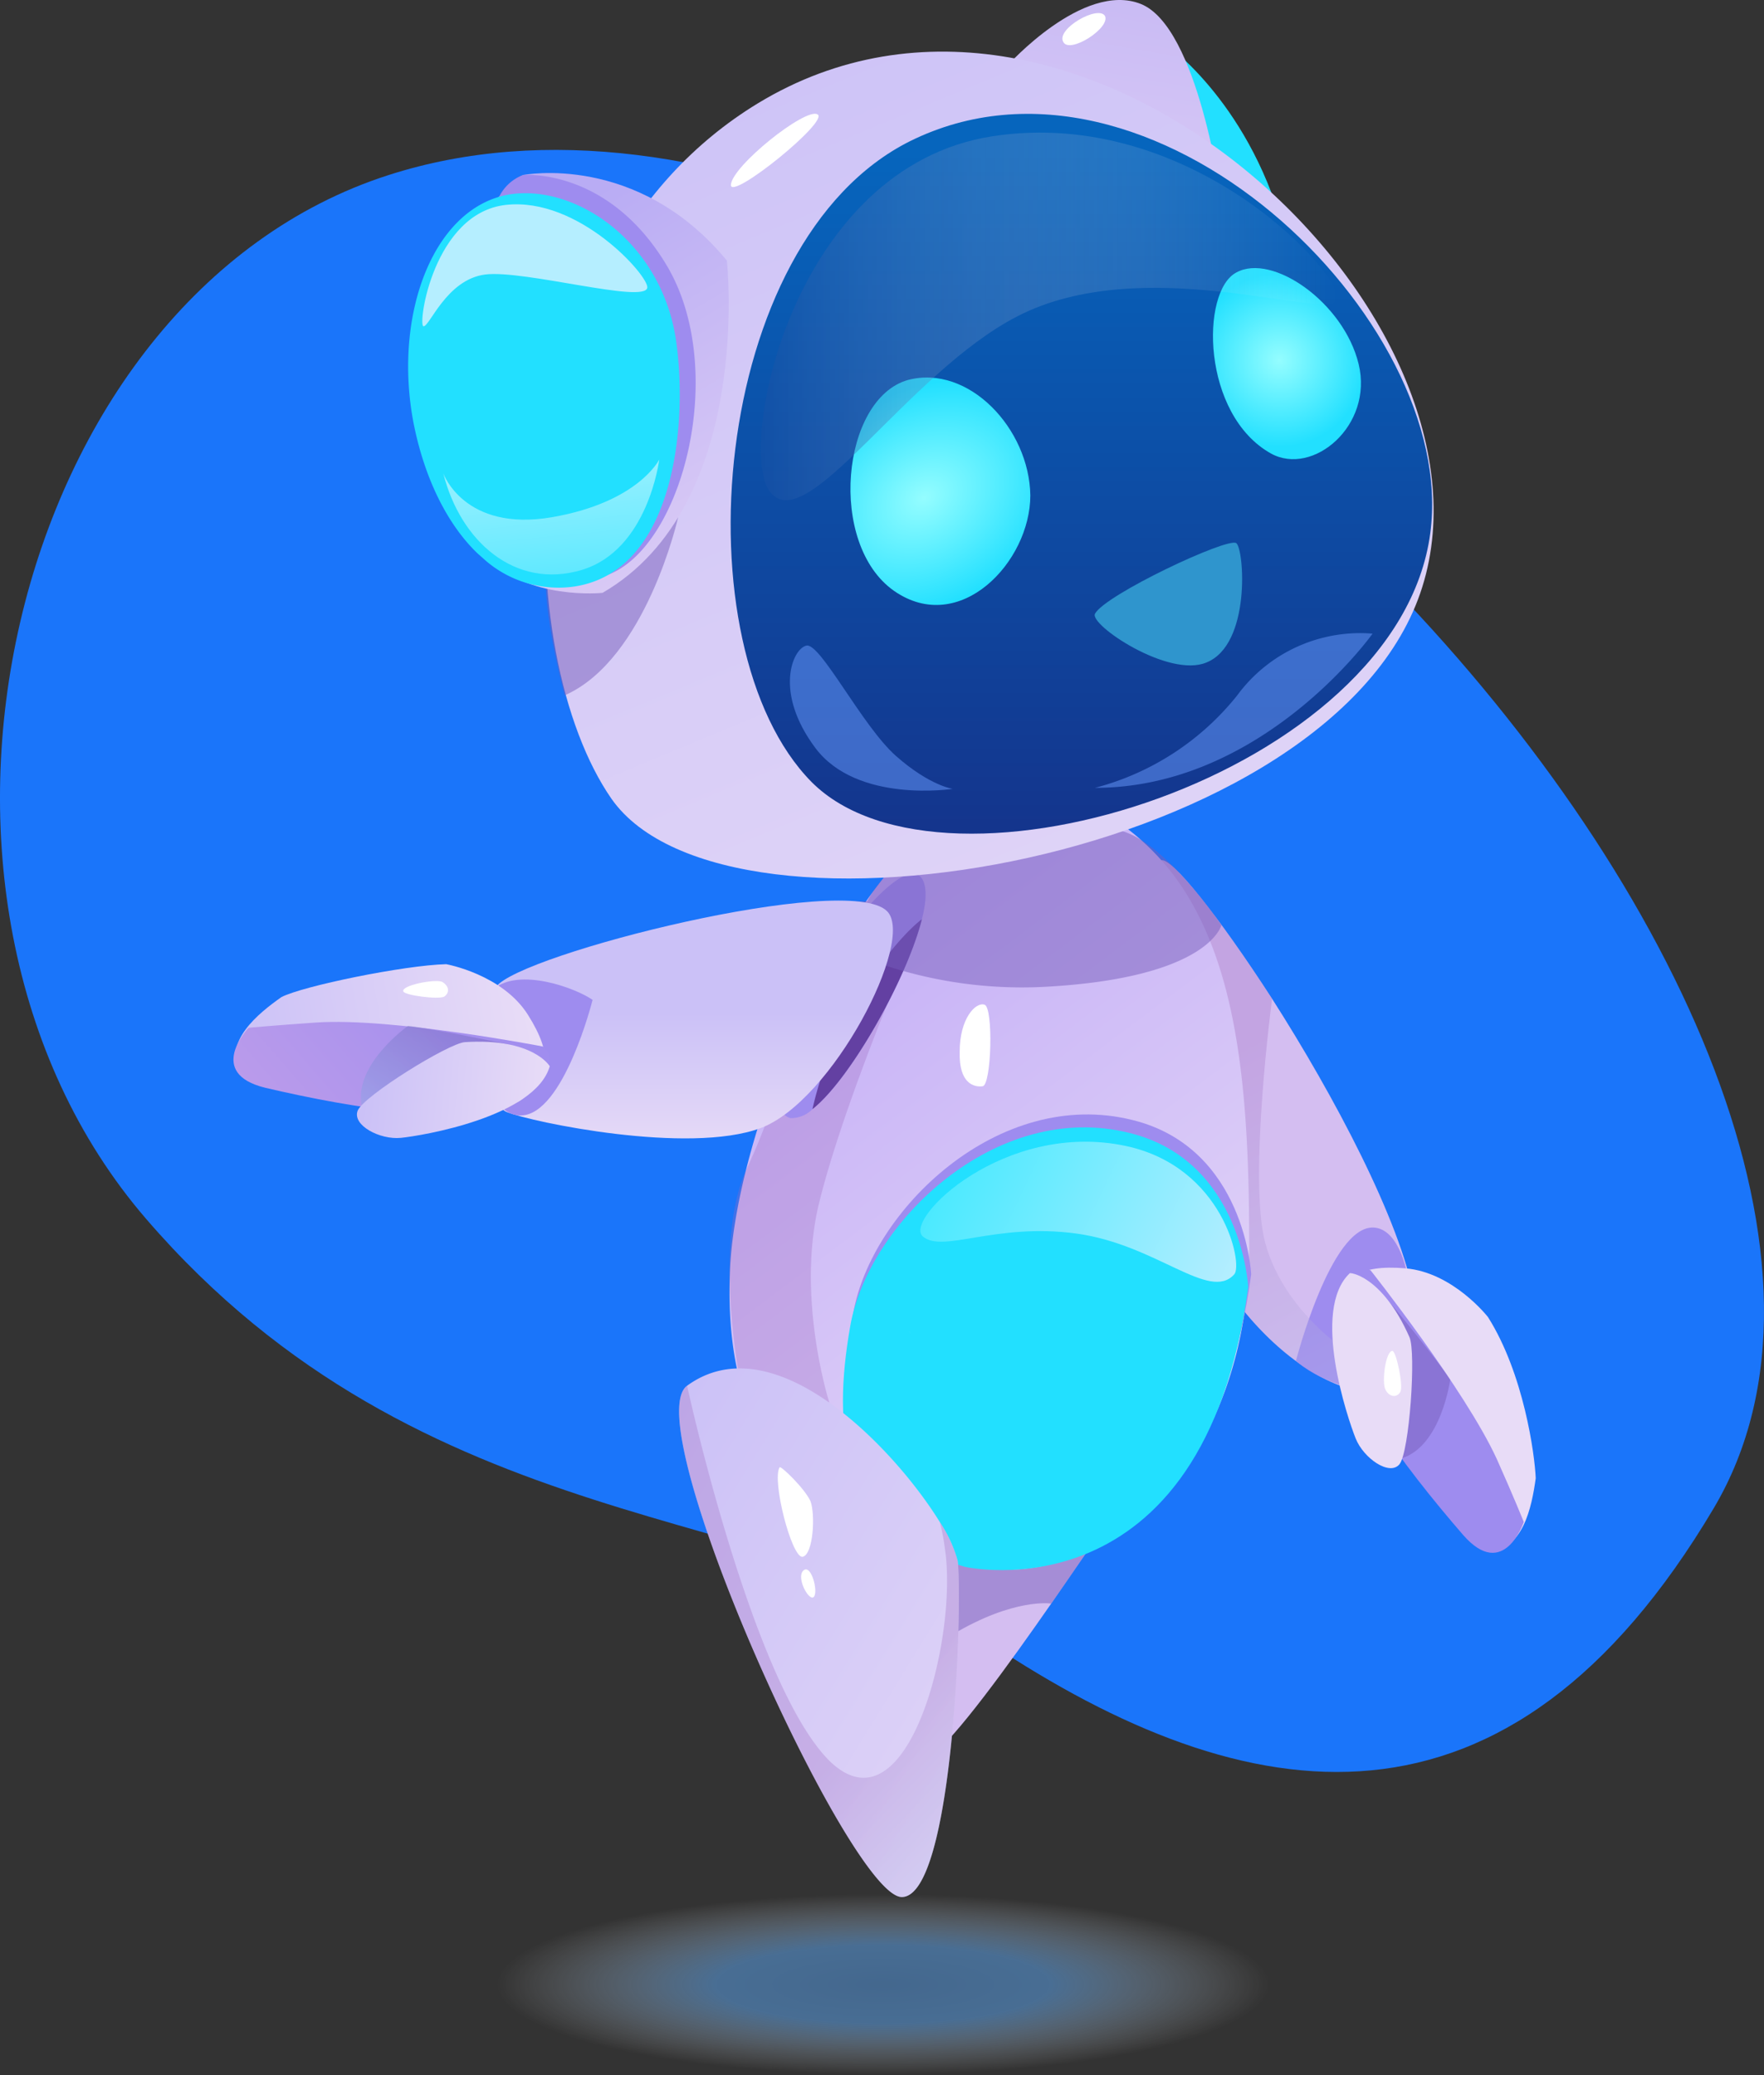 <svg xmlns="http://www.w3.org/2000/svg" xmlns:xlink="http://www.w3.org/1999/xlink" width="177.306" height="208.595" viewBox="0 0 177.306 208.595">
  <rect x="0" y="0" width="177.306" height="208.595" fill="#333333" stroke="none"/>
  <defs>
    <style>
    ellipse#Ellipse_59 {
	transition: all 100ms linear;
}

g#galva {
  transition: all 100ms linear;
  transform-box: fill-box;
}

g#ranka-kaire {
  transition: all 100ms linear;
  transform-box: fill-box;
}

g#koja-kaire {
  transition: all 100ms linear;
  transform-box: fill-box;
}

g#ranka-desine {
  transition: all 100ms linear;
  transform-box: fill-box;
}

g#Group_733 {
transition: all 100ms linear;
}

g#Component_17_20:hover g#ranka-kaire {
	transition: all 100ms linear;
  transform-box: fill-box;
	transform: translate(3px, -15px) rotate(14deg);
}

g#Component_17_20:hover g#ranka-desine {
	transition: all 100ms linear;
  transform-box: fill-box;
	transform: translate(1px, 0px) rotate(-14deg);
}

g#Component_17_20:hover g#galva {
	transition: all 100ms linear;
  transform-box: fill-box;
	transform: translate(7px, -5px) rotate(6deg);
}

g#Component_17_20:hover g#koja-kaire {
	transition: all 100ms linear;
  transform-box: fill-box;
	transform: translate(4px, -2px) rotate(6deg);
}

g#Component_17_20:hover ellipse#Ellipse_59 {
	transition: all 100ms linear;
	ry: 7.6px;
	rx: 33.8px;
}

g#Component_17_20:hover g#Group_733 {
  transition: all 100ms linear;
	transform: translate(-1224.338px, -587px);
}
      .cls-1 {
        fill: #1a75fa;
      }

      .cls-12, .cls-2, .cls-24, .cls-28, .cls-30, .cls-39, .cls-40, .cls-44, .cls-8 {
        opacity: 0.5;
      }

      .cls-2 {
        fill: url(#radial-gradient);
      }

      .cls-3 {
        fill: url(#linear-gradient);
      }

      .cls-4 {
        fill: url(#linear-gradient-2);
      }

      .cls-14, .cls-21, .cls-23, .cls-5 {
        opacity: 0.3;
      }

      .cls-5 {
        fill: url(#linear-gradient-3);
      }

      .cls-6 {
        fill: url(#linear-gradient-4);
      }

      .cls-7 {
        fill: url(#linear-gradient-5);
      }

      .cls-8 {
        fill: url(#linear-gradient-6);
      }

      .cls-9 {
        fill: url(#linear-gradient-7);
      }

      .cls-10 {
        fill: #fff;
      }

      .cls-11 {
        fill: url(#linear-gradient-8);
      }

      .cls-12 {
        fill: url(#linear-gradient-9);
      }

      .cls-13 {
        fill: url(#linear-gradient-10);
      }

      .cls-14 {
        fill: url(#linear-gradient-11);
      }

      .cls-15 {
        fill: url(#linear-gradient-12);
      }

      .cls-16 {
        fill: url(#radial-gradient-2);
      }

      .cls-17 {
        fill: url(#linear-gradient-13);
      }

      .cls-18 {
        fill: #6340a2;
      }

      .cls-19, .cls-20, .cls-34, .cls-35 {
        opacity: 0.72;
      }

      .cls-19 {
        fill: url(#linear-gradient-14);
      }

      .cls-20 {
        fill: url(#linear-gradient-15);
      }

      .cls-21 {
        fill: url(#linear-gradient-16);
      }

      .cls-22 {
        fill: url(#linear-gradient-17);
      }

      .cls-23 {
        fill: url(#linear-gradient-18);
      }

      .cls-24 {
        fill: url(#linear-gradient-19);
      }

      .cls-25 {
        fill: url(#radial-gradient-3);
      }

      .cls-26 {
        fill: url(#linear-gradient-20);
      }

      .cls-27 {
        fill: url(#linear-gradient-21);
      }

      .cls-28 {
        fill: url(#linear-gradient-22);
      }

      .cls-29 {
        fill: url(#linear-gradient-23);
      }

      .cls-30 {
        fill: url(#linear-gradient-24);
      }

      .cls-31 {
        fill: url(#linear-gradient-25);
      }

      .cls-32 {
        fill: url(#linear-gradient-26);
      }

      .cls-33 {
        fill: url(#radial-gradient-4);
      }

      .cls-34 {
        fill: url(#linear-gradient-27);
      }

      .cls-35 {
        fill: url(#linear-gradient-28);
      }

      .cls-36 {
        fill: url(#radial-gradient-5);
      }

      .cls-37 {
        fill: url(#radial-gradient-6);
      }

      .cls-38 {
        fill: #2f95cd;
      }

      .cls-39 {
        fill: url(#linear-gradient-29);
      }

      .cls-40 {
        fill: url(#linear-gradient-30);
      }

      .cls-41 {
        fill: url(#linear-gradient-31);
      }

      .cls-42 {
        fill: url(#linear-gradient-33);
      }

      .cls-43 {
        fill: url(#linear-gradient-34);
      }

      .cls-44 {
        fill: url(#linear-gradient-35);
      }

      .cls-45 {
        fill: url(#linear-gradient-36);
      }
    </style>
    <radialGradient id="radial-gradient" cx="0.5" cy="0.498" r="0.476" gradientTransform="matrix(1, 0, 0, -1.047, 0, 1.02)" gradientUnits="objectBoundingBox">
      <stop offset="0" stop-color="#559dea"/>
      <stop offset="0.431" stop-color="#5ea9f5"/>
      <stop offset="1" stop-color="#fff" stop-opacity="0"/>
    </radialGradient>
    <linearGradient id="linear-gradient" x1="0.404" y1="-5.589" x2="0.61" y2="-4.652" gradientUnits="objectBoundingBox">
      <stop offset="0" stop-color="#cbc1f7"/>
      <stop offset="1" stop-color="#d4bef1"/>
    </linearGradient>
    <linearGradient id="linear-gradient-2" x1="-1.96" y1="-20.786" x2="-2.096" y2="-19.832" gradientUnits="objectBoundingBox">
      <stop offset="0" stop-color="#be9dea"/>
      <stop offset="1" stop-color="#9e8cef"/>
    </linearGradient>
    <linearGradient id="linear-gradient-3" x1="0.681" y1="0.346" x2="1" y2="1.458" gradientUnits="objectBoundingBox">
      <stop offset="0" stop-color="#9d68c2"/>
      <stop offset="1" stop-color="#ccedff"/>
    </linearGradient>
    <linearGradient id="linear-gradient-4" x1="-1.581" y1="-12.685" x2="-1.397" y2="-11.641" gradientUnits="objectBoundingBox">
      <stop offset="0" stop-color="#cbc1f7"/>
      <stop offset="1" stop-color="#e8dcf7"/>
    </linearGradient>
    <linearGradient id="linear-gradient-5" x1="-1.539" y1="-12.607" x2="-1.69" y2="-11.639" xlink:href="#linear-gradient-2"/>
    <linearGradient id="linear-gradient-6" x1="-5.248" y1="-22.287" x2="-5.5" y2="-21.3" gradientUnits="objectBoundingBox">
      <stop offset="0" stop-color="#8da4e5"/>
      <stop offset="1" stop-color="#755cbb"/>
    </linearGradient>
    <linearGradient id="linear-gradient-7" x1="-3.174" y1="-17.978" x2="-2.863" y2="-16.963" xlink:href="#linear-gradient-4"/>
    <linearGradient id="linear-gradient-8" x1="0.106" y1="-12.987" x2="0.534" y2="-12.074" xlink:href="#linear-gradient"/>
    <linearGradient id="linear-gradient-9" x1="0.5" y1="-15.687" x2="0.5" y2="-14.685" xlink:href="#linear-gradient-6"/>
    <linearGradient id="linear-gradient-10" x1="0.227" y1="-0.057" x2="0.763" y2="1.062" gradientUnits="objectBoundingBox">
      <stop offset="0" stop-color="#bfa8f7"/>
      <stop offset="1" stop-color="#e8dcf7"/>
    </linearGradient>
    <linearGradient id="linear-gradient-11" x1="0.075" y1="0.955" x2="-0.105" y2="1.624" xlink:href="#linear-gradient-3"/>
    <linearGradient id="linear-gradient-12" x1="-4.577" y1="-6.955" x2="-3.637" y2="-6.955" xlink:href="#linear-gradient-2"/>
    <radialGradient id="radial-gradient-2" cx="0.375" cy="0.843" r="0.649" gradientTransform="matrix(-1.059, -0.247, 0.27, -0.969, -6.416, -15.528)" gradientUnits="objectBoundingBox">
      <stop offset="0" stop-color="#94fdff"/>
      <stop offset="1" stop-color="#22e0ff"/>
    </radialGradient>
    <linearGradient id="linear-gradient-13" x1="-9.397" y1="-10.448" x2="-8.728" y2="-10.448" gradientUnits="objectBoundingBox">
      <stop offset="0" stop-color="#8879ea"/>
      <stop offset="1" stop-color="#9e8cef"/>
    </linearGradient>
    <linearGradient id="linear-gradient-14" y1="0.5" x2="1" y2="0.77" gradientUnits="objectBoundingBox">
      <stop offset="0" stop-color="#59eeff"/>
      <stop offset="1" stop-color="#eff4ff"/>
    </linearGradient>
    <linearGradient id="linear-gradient-15" x1="-10.589" y1="-79.849" x2="-10.589" y2="-79.064" gradientUnits="objectBoundingBox">
      <stop offset="0" stop-color="#fff" stop-opacity="0.969"/>
      <stop offset="1" stop-color="#fff" stop-opacity="0"/>
    </linearGradient>
    <linearGradient id="linear-gradient-16" x1="0.5" y1="-683.722" x2="0.5" y2="-682.75" xlink:href="#linear-gradient-3"/>
    <linearGradient id="linear-gradient-17" x1="0.5" y1="-0.285" x2="1.683" y2="1" xlink:href="#linear-gradient-4"/>
    <linearGradient id="linear-gradient-18" x1="0.537" y1="0.777" x2="0.842" y2="1.237" xlink:href="#linear-gradient-3"/>
    <linearGradient id="linear-gradient-19" x1="0.459" y1="-15.489" x2="0.562" y2="-14.376" xlink:href="#linear-gradient-6"/>
    <radialGradient id="radial-gradient-3" cx="0.42" cy="0.522" r="0.44" gradientTransform="matrix(-1.423, 0.219, -0.319, -0.976, 25.635, -10.326)" xlink:href="#radial-gradient-2"/>
    <linearGradient id="linear-gradient-20" x1="0.5" y1="-1.135" x2="0" y2="1.463" gradientUnits="objectBoundingBox">
      <stop offset="0" stop-color="#b9acf4"/>
      <stop offset="1" stop-color="#e1d1f5"/>
    </linearGradient>
    <linearGradient id="linear-gradient-21" x1="0.242" y1="0" x2="0.772" y2="1.332" xlink:href="#linear-gradient-4"/>
    <linearGradient id="linear-gradient-22" x1="0.5" y1="-10.933" x2="0.5" y2="-9.932" xlink:href="#linear-gradient-6"/>
    <linearGradient id="linear-gradient-23" x1="0.5" y1="0.142" x2="0.5" y2="1.25" gradientUnits="objectBoundingBox">
      <stop offset="0" stop-color="#0665bd"/>
      <stop offset="1" stop-color="#1a1f77"/>
    </linearGradient>
    <linearGradient id="linear-gradient-24" x1="0.46" y1="-14.911" x2="0.561" y2="-14.011" gradientUnits="objectBoundingBox">
      <stop offset="0" stop-color="#0b52aa"/>
      <stop offset="1" stop-color="#6a9bff"/>
    </linearGradient>
    <linearGradient id="linear-gradient-25" x1="0.661" y1="0" x2="1" y2="1" xlink:href="#linear-gradient-20"/>
    <linearGradient id="linear-gradient-26" x1="-4.591" y1="-3.699" x2="-4.591" y2="-2.699" xlink:href="#linear-gradient-2"/>
    <radialGradient id="radial-gradient-4" cx="0.5" cy="0.5" r="0.429" gradientTransform="translate(-9.258 -6.681) rotate(180) scale(1.453 1)" xlink:href="#radial-gradient-2"/>
    <linearGradient id="linear-gradient-27" x1="0.5" y1="-0.608" x2="1" y2="2.075" xlink:href="#linear-gradient-15"/>
    <linearGradient id="linear-gradient-28" x1="-5.078" y1="-9.872" x2="-4.075" y2="-9.872" xlink:href="#linear-gradient-14"/>
    <radialGradient id="radial-gradient-5" cx="0.456" cy="0.481" r="0.501" gradientTransform="matrix(1, 0, 0, -0.774, 0, 0.853)" xlink:href="#radial-gradient-2"/>
    <radialGradient id="radial-gradient-6" cx="0.477" cy="0.49" r="0.666" gradientTransform="matrix(0.968, -0.25, -0.153, -0.594, 0.09, 0.901)" xlink:href="#radial-gradient-2"/>
    <linearGradient id="linear-gradient-29" y1="-3.219" x2="1" y2="-3.219" gradientUnits="objectBoundingBox">
      <stop offset="0" stop-color="#0d49a1"/>
      <stop offset="1" stop-color="#fff" stop-opacity="0"/>
    </linearGradient>
    <linearGradient id="linear-gradient-30" x1="0.458" y1="-14.014" x2="0.542" y2="-12.813" xlink:href="#linear-gradient-24"/>
    <linearGradient id="linear-gradient-31" x1="0.5" y1="0.5" x2="0.5" y2="1" xlink:href="#linear-gradient-4"/>
    <linearGradient id="linear-gradient-33" x1="0.394" y1="1.017" x2="0.585" y2="-0.014" xlink:href="#linear-gradient-4"/>
    <linearGradient id="linear-gradient-34" x1="0.567" y1="0.974" x2="0.409" y2="0.026" xlink:href="#linear-gradient-2"/>
    <linearGradient id="linear-gradient-35" x1="0.707" y1="1.01" x2="0.436" y2="0.024" xlink:href="#linear-gradient-6"/>
    <linearGradient id="linear-gradient-36" x1="0.313" y1="1" x2="0.626" y2="-0.009" xlink:href="#linear-gradient-4"/>
  </defs>
  <g id="Component_17_20" data-name="Component 17 – 20" transform="translate(0 0)">
    <g id="Group_731" data-name="Group 731" transform="translate(-1224.338 -576.905)">
      <path id="Path_1308" data-name="Path 1308" class="cls-1" d="M1263.4,594.5c-38.3,12.3-52.3,72.5-24.4,104.9s63.8,28.7,84.7,42.6c26.1,17.4,52.2,21.4,72.9-13.5C1425.1,680.4,1326.3,574.3,1263.4,594.5Z"/>
    </g>
    <ellipse id="Ellipse_59" data-name="Ellipse 59" class="cls-2" cx="40.8" cy="9.1" rx="40.8" ry="9.1" transform="translate(47.963 190.395)"/>
    <g id="Group_733" data-name="Group 733" transform="translate(-1224.338 -576.905)">
      <g id="ranka-desine">
        <path id="Path_1314" data-name="Path 1314" class="cls-3" d="M1360,716.5h0c-4-1.1-8.9-4.9-12.6-10.5-8.1-12.1-16.8-37.4-6.4-42.6,1-.5,5.9,5.7,11.2,13.9,6.2,9.7,12.9,22.3,14.3,30.1C1367.8,715.2,1364.5,717.7,1360,716.5Z"/>
        <path id="Path_1315" data-name="Path 1315" class="cls-4" d="M1354.6,713.7s3.5-13.6,7.8-13.4,4.9,12.7,2.1,15.3C1361.8,718.1,1356.2,715.2,1354.6,713.7Z"/>
        <path id="Path_1316" data-name="Path 1316" class="cls-5" d="M1360,716.5h0c-4-1.1-8.9-4.9-12.6-10.5-8.1-12.1-16.8-37.4-6.4-42.6,1-.5,5.9,5.7,11.2,13.9h0s-2.4,18.1-.7,24.5,7.5,10.4,7.5,10.4Z"/>
        <path id="Path_1365" data-name="Path 1365" class="cls-6" d="M1373.9,709.3s-3.5-4.5-8.3-4.9-6.4,1-7.2,4.4,6.6,15.2,15.4,24c3.6.1,4.5-4.4,4.9-7.3C1378.6,723.1,1377.5,715,1373.9,709.3Z"/>
        <path id="Path_1366" data-name="Path 1366" class="cls-7" d="M1362.1,704.6s9.5,12,12.7,19c1.7,3.8,2.7,6.3,2.7,6.3s-2,6-6.1,1.3c-5.8-6.7-13.6-16.8-12.5-22C1359.8,704.8,1360.5,704,1362.1,704.6Z"/>
        <path id="Path_1367" data-name="Path 1367" class="cls-8" d="M1370.1,715.6s-.9,6.7-4.9,7.9l-1.4-15.9C1363.9,707.6,1368.9,713.7,1370.1,715.6Z"/>
        <path id="Path_1368" data-name="Path 1368" class="cls-9" d="M1366,711.3c.7,1.5,0,11.6-1,12.8s-3.6-.6-4.4-2.6-4.5-12.9-.6-16.6C1359.9,704.8,1363.2,705,1366,711.3Z"/>
        <path id="Path_1369" data-name="Path 1369" class="cls-10" d="M1364.3,712.7c.4.1,1.1,3.5.8,4.1s-1.1.6-1.5-.2C1363.2,715.9,1363.6,712.7,1364.3,712.7Z"/>
      </g>
      <path id="Path_1312" data-name="Path 1312" class="cls-11" d="M1334.4,731.7s-1.9,2.8-4.4,6.4c-4.1,5.9-9.8,13.8-12,15.2-1,.7-1.7-1.8-2-5.5-.8-8.8-.1-24.9-.1-24.9S1329.5,725.8,1334.4,731.7Z"/>
      <path id="Path_1313" data-name="Path 1313" class="cls-12" d="M1334.4,731.7s-1.9,2.8-4.4,6.4c0,0-3.7-.6-9.9,3.1-2.4,1.4-3.5,3.9-4.1,6.5-.8-8.8-.1-24.9-.1-24.9S1329.5,725.8,1334.4,731.7Z"/>
      <path id="Path_1317" data-name="Path 1317" class="cls-13" d="M1297.7,704.9c-.6,16.4,6.6,25.4,22.6,29.2,15.7,3.8,29.6-10.7,29.6-31.9,0-13.5-.8-25.7-5.7-34.4h0a24.286,24.286,0,0,0-12.7-11c-4.6-1.8-9.3-.2-13.5,3.3C1306.9,669.4,1298.1,692.3,1297.7,704.9Z"/>
      <path id="Path_1318" data-name="Path 1318" class="cls-14" d="M1313.5,677.9s-4.8,11.7-6.8,19.8c-2.4,9.6,1,20.2,1,20.2l-9.1-2.9s-2.5-13.2.7-20.4a70.819,70.819,0,0,0,3.5-9.1Z"/>
      <path id="Path_1319" data-name="Path 1319" class="cls-15" d="M1350.1,705s-.6-12.7-11.9-15.5c-13.5-3.4-26.3,9.1-28.1,19.4s-1.1,20.5,11.5,24.2C1321.6,733.1,1345.6,738.6,1350.1,705Z"/>
      <path id="Path_1320" data-name="Path 1320" class="cls-16" d="M1349.8,706.3s-.6-12.7-11.9-15.5c-13.5-3.4-26.3,9.1-28.1,19.4s-1.1,20.5,11.5,24.2C1321.3,734.4,1345.3,739.9,1349.8,706.3Z"/>
      <path id="Path_1321" data-name="Path 1321" class="cls-17" d="M1303.8,689.3a3.029,3.029,0,0,0,2.2-.9c3.8-3,9.5-13.1,11-19.1.6-2.3.5-4.1-.5-4.5-1.7-.8-6.9,4.4-10.9,12.4C1303.3,681.9,1301.3,688.7,1303.8,689.3Z"/>
      <path id="Path_1322" data-name="Path 1322" class="cls-18" d="M1306,688.4c3.8-3,9.5-13.1,11-19.1-2.3,1.8-5.6,6-8.3,11.4a35.454,35.454,0,0,0-2.7,7.7Z"/>
      <path id="Path_1323" data-name="Path 1323" class="cls-19" d="M1348.4,705c-2.5,2.8-7.8-3-15.9-4.1s-13.4,2-15.4.3,8.2-11.7,20.4-9.1C1347.3,694.2,1349.3,704,1348.4,705Z"/>
      <path id="Path_1324" data-name="Path 1324" class="cls-20" d="M1332.3,732a14.391,14.391,0,0,1-9.7,1.3c-5.5-1.2-6.7-4.3-6.7-4.3a12.39,12.39,0,0,1,6.4,1.3A18.213,18.213,0,0,0,1332.3,732Z"/>
      <path id="Path_1325" data-name="Path 1325" class="cls-10" d="M1323.3,677.9c.9.3.7,8.1-.2,8.2-.8.1-2.4-.2-2.3-3.5C1320.8,679.3,1322.4,677.6,1323.3,677.9Z"/>
      <path id="Path_1359" data-name="Path 1359" class="cls-21" d="M1316,711.2l-.3-.5C1315.8,710.8,1315.8,710.9,1316,711.2Z"/>
      <g id="koja-kaire">
        <path id="Path_1326" data-name="Path 1326" class="cls-22" d="M1315,767.6c-5.2.1-26.8-47.6-21.6-51.4,8.8-6.4,20.9,6.4,25.4,13.7a13.461,13.461,0,0,1,1.8,3.9C1321.1,738,1320.2,767.5,1315,767.6Z"/>
        <path id="Path_1360" data-name="Path 1360" class="cls-23" d="M1315,767.6c-5.2.1-26.8-47.6-21.6-51.4,0,0,6.5,29.9,14.3,37.7,7.9,7.7,13-12.6,11.6-21.4a19.975,19.975,0,0,0-.5-2.6,13.462,13.462,0,0,1,1.8,3.9C1321.1,738,1320.2,767.5,1315,767.6Z"/>
        <path id="Path_1361" data-name="Path 1361" class="cls-10" d="M1302.7,724.4c-.8,1.3,1.2,9.1,2.3,9,1.1-.2,1.3-4.3.8-5.6C1305.2,726.5,1302.8,724.2,1302.7,724.4Z"/>
        <path id="Path_1362" data-name="Path 1362" class="cls-10" d="M1305.2,734.7c-.9.5.2,2.8.8,2.8C1306.7,737.4,1306,734.3,1305.2,734.7Z"/>
      </g>
      <g id="galva">
        <path id="Path_1328" data-name="Path 1328" class="cls-24" d="M1301.7,668.1a43.935,43.935,0,0,0,27.7,8c16.5-.9,17.7-6.2,17.7-6.2s-5.4-8-9.8-9.4c-1.7-.5-19.9-3.8-25.8,7C1307.6,667.5,1301.7,668.1,1301.7,668.1Z"/>
        <path id="Path_1329" data-name="Path 1329" class="cls-25" d="M1341.2,581.1s8.4,5.6,12.1,18.7c3.7,13-15.9-2.6-15.9-2.6Z"/>
        <path id="Path_1330" data-name="Path 1330" class="cls-26" d="M1347.1,597s-2.3-17.4-8.1-19.7-13.4,6.2-13.4,6.2Z"/>
        <path id="Path_1331" data-name="Path 1331" class="cls-27" d="M1300.5,587.3c-26.1,15.9-24.7,55.5-14.7,69.9,11.7,16.7,72.9,6.2,81.5-21.3C1376,608.2,1332.9,567.6,1300.5,587.3Z"/>
        <path id="Path_1332" data-name="Path 1332" class="cls-28" d="M1292.5,628.9s-3.2,14.3-11.4,17.9c0,0-1.9-7-1.9-11.4S1292.5,628.9,1292.5,628.9Z"/>
        <path id="Path_1333" data-name="Path 1333" class="cls-29" d="M1315.8,591.1c-20.2,10.1-23.3,50.8-9.9,64.4,13.4,13.5,59-.8,62.2-25C1371,609,1340,579.1,1315.8,591.1Z"/>
        <path id="Path_1334" data-name="Path 1334" class="cls-30" d="M1320.1,656.2s-9.6,1.5-13.8-4.1-2.3-10-.9-10.3,5.6,8.1,9,11.1S1320.1,656.2,1320.1,656.2Z"/>
        <path id="Path_1335" data-name="Path 1335" class="cls-31" d="M1297.4,603.1s2.7,24.6-12.5,33.4c0,0-7.5.8-11.8-3.7,0,0,6.8,6.3,13.9-.3s5.4-24.8,0-30.8c-5.4-5.9-13.2-4.4-13.2-4.4l3.1-2.8S1288.4,592.2,1297.4,603.1Z"/>
        <path id="Path_1336" data-name="Path 1336" class="cls-32" d="M1276.9,594.5s8.5-.8,14.4,9c6.3,10.4,1.7,28.4-5.9,31.2-7.6,2.7-15.3-26.4-15.3-26.4l4.4-11.6a4.449,4.449,0,0,1,2.4-2.2Z"/>
        <path id="Path_1337" data-name="Path 1337" class="cls-33" d="M1265.9,619.4c1.1,5.6,3.4,10.2,6.4,13.1h0l.9.8h0a11.232,11.232,0,0,0,8.6,2.6c10.3-1.3,11.7-16.2,10.5-24.7-1.4-9.8-9.8-15.6-16.4-14.8C1268,597.4,1263.8,608.4,1265.9,619.4Z"/>
        <path id="Path_1338" data-name="Path 1338" class="cls-34" d="M1290.6,623.1s-1.1,9.1-7.8,11.1-12.2-2.9-13.9-9.7c0,0,2.1,5.9,10.9,4.4C1288.5,627.4,1290.6,623.1,1290.6,623.1Z"/>
        <path id="Path_1339" data-name="Path 1339" class="cls-35" d="M1289.4,605.8c-.1,1.7-12.4-1.8-16.3-1.3s-5.6,5.3-6.2,5.2,1-11.4,8.3-12.2S1289.5,604.6,1289.4,605.8Z"/>
        <path id="Path_1340" data-name="Path 1340" class="cls-36" d="M1352.1,622.5c4.2,2.3,10.3-2.8,8.8-9s-8.7-11.2-12.3-9.2C1345,606.2,1345.1,618.6,1352.1,622.5Z"/>
        <path id="Path_1341" data-name="Path 1341" class="cls-37" d="M1314.2,636.3c6.6,4.6,13.7-2.9,13.7-9.6-.1-6.7-6.2-13.2-12.3-11.6C1308.9,617,1307.5,631.6,1314.2,636.3Z"/>
        <path id="Path_1342" data-name="Path 1342" class="cls-38" d="M1334.4,638.6c-.6,1.1,7.4,6.5,11.2,4.9,4.5-1.8,3.8-11.4,3-12C1347.7,630.9,1335.4,636.7,1334.4,638.6Z"/>
        <path id="Path_1343" data-name="Path 1343" class="cls-39" d="M1301.7,626.3c3.6,4.9,13.8-11.9,24.9-17.6,12.6-6.5,30.9.4,32.1-1.6s-14.4-19.6-34.6-16.5C1304,593.7,1298.4,621.8,1301.7,626.3Z"/>
        <path id="Path_1357" data-name="Path 1357" class="cls-40" d="M1334.4,656.1a27.025,27.025,0,0,0,14.3-9.3,15.324,15.324,0,0,1,13.6-6.2S1351.3,656.1,1334.4,656.1Z"/>
        <path id="Path_1358" data-name="Path 1358" class="cls-10" d="M1297.8,595.5c0,1.6,10-6.5,8.7-7.1C1305.3,587.7,1297.9,593.6,1297.8,595.5Z"/>
        <path id="Path_1363" data-name="Path 1363" class="cls-10" d="M1331.2,581.1c.6,1.3,4.8-1.4,4.2-2.6C1334.7,577.4,1330.5,579.8,1331.2,581.1Z"/>
      </g>
      <g id="ranka-kaire">
        <path id="Path_1327" data-name="Path 1327" class="cls-41" d="M1313.5,668.5c2.9,2.9-5.5,19.1-12.7,21.8-7.3,2.7-23-.6-25.5-1.6s-3.4-9.4-1.1-12.6C1276.6,672.8,1309.5,664.5,1313.5,668.5Z"/>
        <path id="Path_1757" data-name="Path 1757" class="cls-4" d="M1354.6,711.526s3.5-11.394,7.8-11.226,4.9,10.64,2.1,12.818C1361.8,715.212,1356.2,712.783,1354.6,711.526Z" transform="translate(2673.883 1317.071) rotate(177)"/>
        <path id="Path_692" data-name="Path 692" class="cls-42" d="M1035.6,721.9s3.3-4.7,8.1-5.3,6.5.7,7.4,4-5.9,15.5-14.3,24.7c-3.6.3-4.7-4.2-5.2-7C1031.5,735.9,1033.9,725.8,1035.6,721.9Z" transform="translate(1485.784 -569.834) rotate(65)"/>
        <path id="Path_693" data-name="Path 693" class="cls-43" d="M1047.2,716.6s-9,12.4-11.8,19.6c-1.5,3.9-2.4,6.4-2.4,6.4s2.3,5.9,6.2,1c5.5-7,12.8-17.5,11.5-22.5C1049.5,716.7,1048.7,715.9,1047.2,716.6Z" transform="translate(1485.784 -569.834) rotate(65)"/>
        <path id="Path_706" data-name="Path 706" class="cls-44" d="M1039.6,728s1.2,6.6,5.3,7.6l.6-15.9S1040.8,726,1039.6,728Z" transform="translate(1485.784 -569.834) rotate(65)"/>
        <path id="Path_707" data-name="Path 707" class="cls-45" d="M1043.5,723.5c-.6,1.5.6,11.6,1.7,12.7s3.6-.8,4.3-2.8,3.8-13.1-.2-16.6C1049.3,716.8,1046,717.1,1043.5,723.5Z" transform="translate(1485.784 -569.834) rotate(65)"/>
        <path id="Path_708" data-name="Path 708" class="cls-10" d="M1045.4,724.9c-.4.1-.9,3.5-.6,4.1.4.6,1.1.5,1.5-.2C1046.6,728,1046,724.7,1045.4,724.9Z" transform="translate(557.851 1734.13) rotate(-90.974)"/>
      </g>
    </g>
  </g>
</svg>
